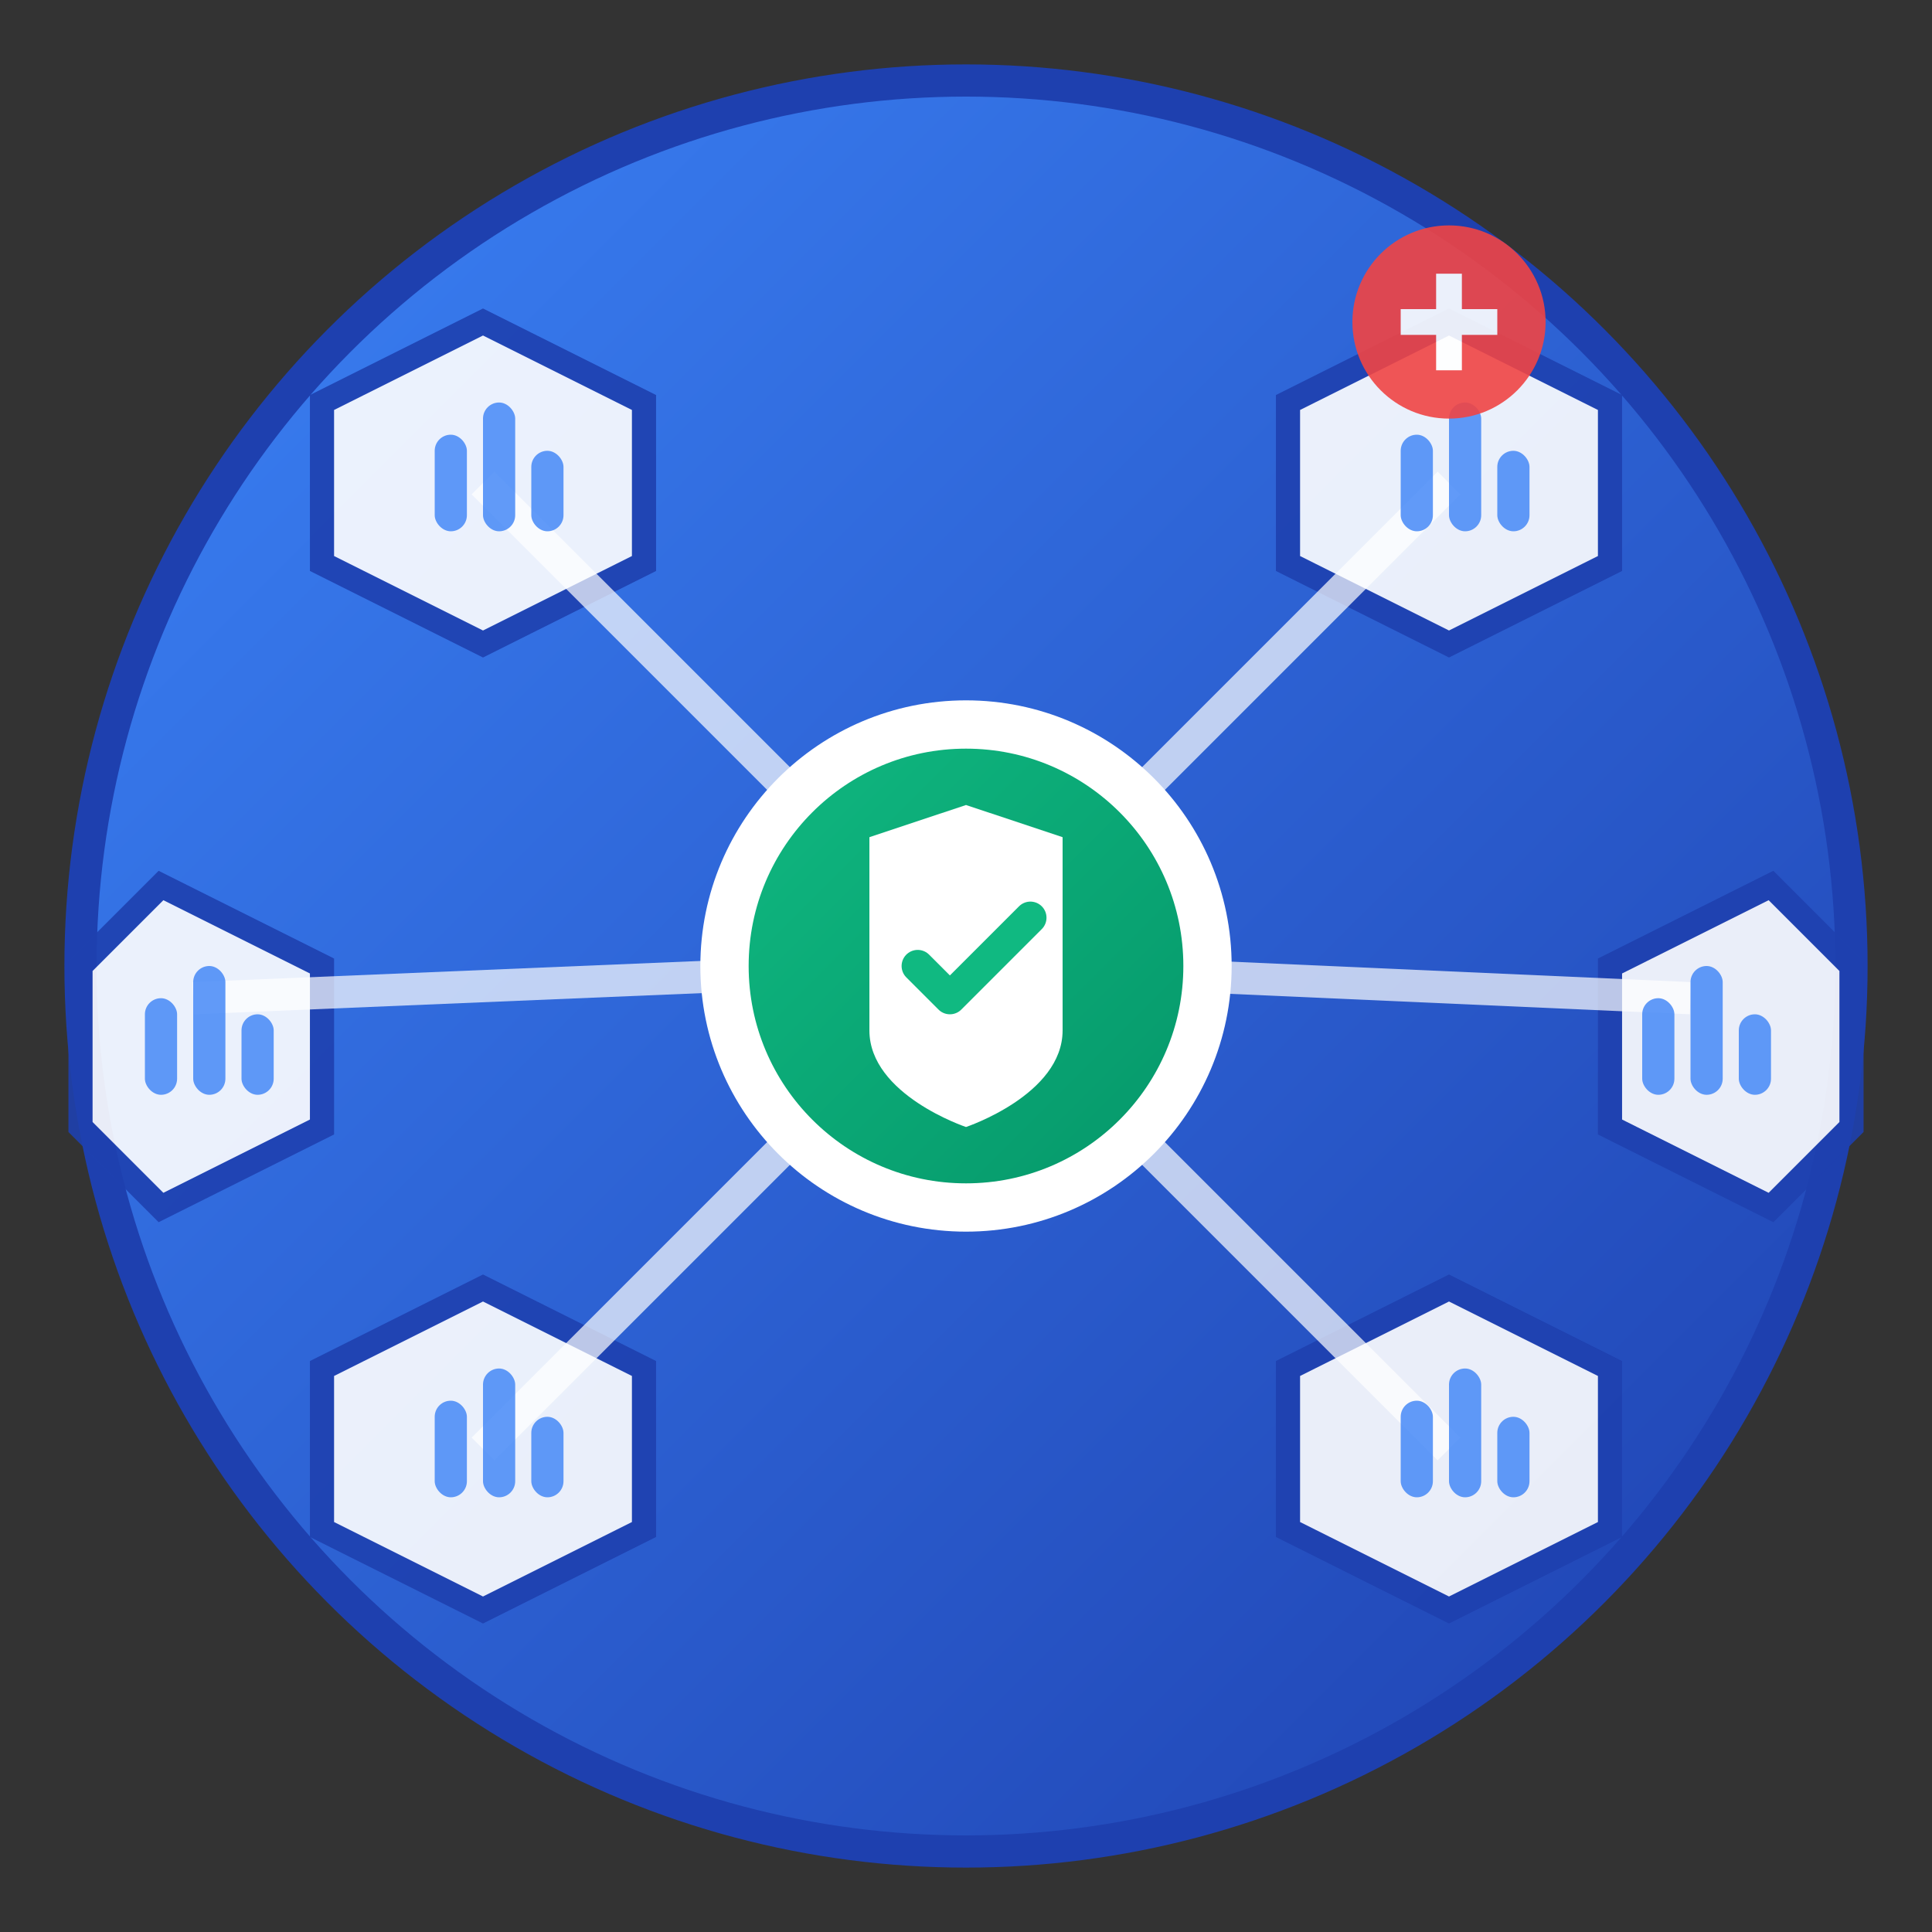 <svg width="120" height="120" viewBox="0 0 120 120" xmlns="http://www.w3.org/2000/svg">
  <rect x="0" y="0" width="120" height="120" fill="#333333" stroke="none"/>
  <defs>
    <linearGradient id="bgGradient" x1="0%" y1="0%" x2="100%" y2="100%">
      <stop offset="0%" style="stop-color:#3b82f6;stop-opacity:1" />
      <stop offset="100%" style="stop-color:#1e40af;stop-opacity:1" />
    </linearGradient>
    <linearGradient id="centerGradient" x1="0%" y1="0%" x2="100%" y2="100%">
      <stop offset="0%" style="stop-color:#10b981;stop-opacity:1" />
      <stop offset="100%" style="stop-color:#059669;stop-opacity:1" />
    </linearGradient>
  </defs>

  <!-- Background circle -->
  <circle cx="60" cy="60" r="55" fill="url(#bgGradient)" stroke="#1e40af" stroke-width="2"/>

  <!-- Federation representation: Connected hexagonal network -->
  <!-- Outer nodes representing federated sites -->
  <g opacity="0.9">
    <!-- Top nodes -->
    <polygon points="30,20 40,25 40,35 30,40 20,35 20,25" fill="white" stroke="#1e40af" stroke-width="1.5"/>
    <polygon points="90,20 100,25 100,35 90,40 80,35 80,25" fill="white" stroke="#1e40af" stroke-width="1.5"/>

    <!-- Side nodes -->
    <polygon points="10,55 20,60 20,70 10,75 5,70 5,60" fill="white" stroke="#1e40af" stroke-width="1.5"/>
    <polygon points="110,55 115,60 115,70 110,75 100,70 100,60" fill="white" stroke="#1e40af" stroke-width="1.5"/>

    <!-- Bottom nodes -->
    <polygon points="30,80 40,85 40,95 30,100 20,95 20,85" fill="white" stroke="#1e40af" stroke-width="1.5"/>
    <polygon points="90,80 100,85 100,95 90,100 80,95 80,85" fill="white" stroke="#1e40af" stroke-width="1.5"/>
  </g>

  <!-- Connection network -->
  <g opacity="0.7">
    <line x1="30" y1="30" x2="60" y2="60" stroke="white" stroke-width="2"/>
    <line x1="90" y1="30" x2="60" y2="60" stroke="white" stroke-width="2"/>
    <line x1="12" y1="62" x2="60" y2="60" stroke="white" stroke-width="2"/>
    <line x1="105" y1="62" x2="60" y2="60" stroke="white" stroke-width="2"/>
    <line x1="30" y1="90" x2="60" y2="60" stroke="white" stroke-width="2"/>
    <line x1="90" y1="90" x2="60" y2="60" stroke="white" stroke-width="2"/>
  </g>

  <!-- Central coordination hub -->
  <circle cx="60" cy="60" r="15" fill="url(#centerGradient)" stroke="white" stroke-width="3"/>

  <!-- Quality check symbol in center -->
  <g transform="translate(60,60)">
    <!-- Shield shape for security/quality -->
    <path d="M0,-10 L6,-8 L6,4 C6,8 0,10 0,10 C0,10 -6,8 -6,4 L-6,-8 Z" fill="white" stroke="none"/>
    <!-- Checkmark -->
    <path d="M-3,0 L-1,2 L4,-3" stroke="#10b981" stroke-width="2" fill="none" stroke-linecap="round" stroke-linejoin="round"/>
  </g>

  <!-- Data flow indicators in outer nodes -->
  <g fill="#3b82f6" opacity="0.8">
    <!-- Mini bar charts in each node -->
    <rect x="27" y="27" width="2" height="6" rx="1"/>
    <rect x="30" y="25" width="2" height="8" rx="1"/>
    <rect x="33" y="28" width="2" height="5" rx="1"/>

    <rect x="87" y="27" width="2" height="6" rx="1"/>
    <rect x="90" y="25" width="2" height="8" rx="1"/>
    <rect x="93" y="28" width="2" height="5" rx="1"/>

    <rect x="9" y="62" width="2" height="6" rx="1"/>
    <rect x="12" y="60" width="2" height="8" rx="1"/>
    <rect x="15" y="63" width="2" height="5" rx="1"/>

    <rect x="102" y="62" width="2" height="6" rx="1"/>
    <rect x="105" y="60" width="2" height="8" rx="1"/>
    <rect x="108" y="63" width="2" height="5" rx="1"/>

    <rect x="27" y="87" width="2" height="6" rx="1"/>
    <rect x="30" y="85" width="2" height="8" rx="1"/>
    <rect x="33" y="88" width="2" height="5" rx="1"/>

    <rect x="87" y="87" width="2" height="6" rx="1"/>
    <rect x="90" y="85" width="2" height="8" rx="1"/>
    <rect x="93" y="88" width="2" height="5" rx="1"/>
  </g>

  <!-- Medical/biobank indicator -->
  <g transform="translate(90, 20)" opacity="0.9">
    <circle cx="0" cy="0" r="6" fill="#ef4444"/>
    <rect x="-0.8" y="-3" width="1.6" height="6" fill="white"/>
    <rect x="-3" y="-0.8" width="6" height="1.6" fill="white"/>
  </g>
</svg>

